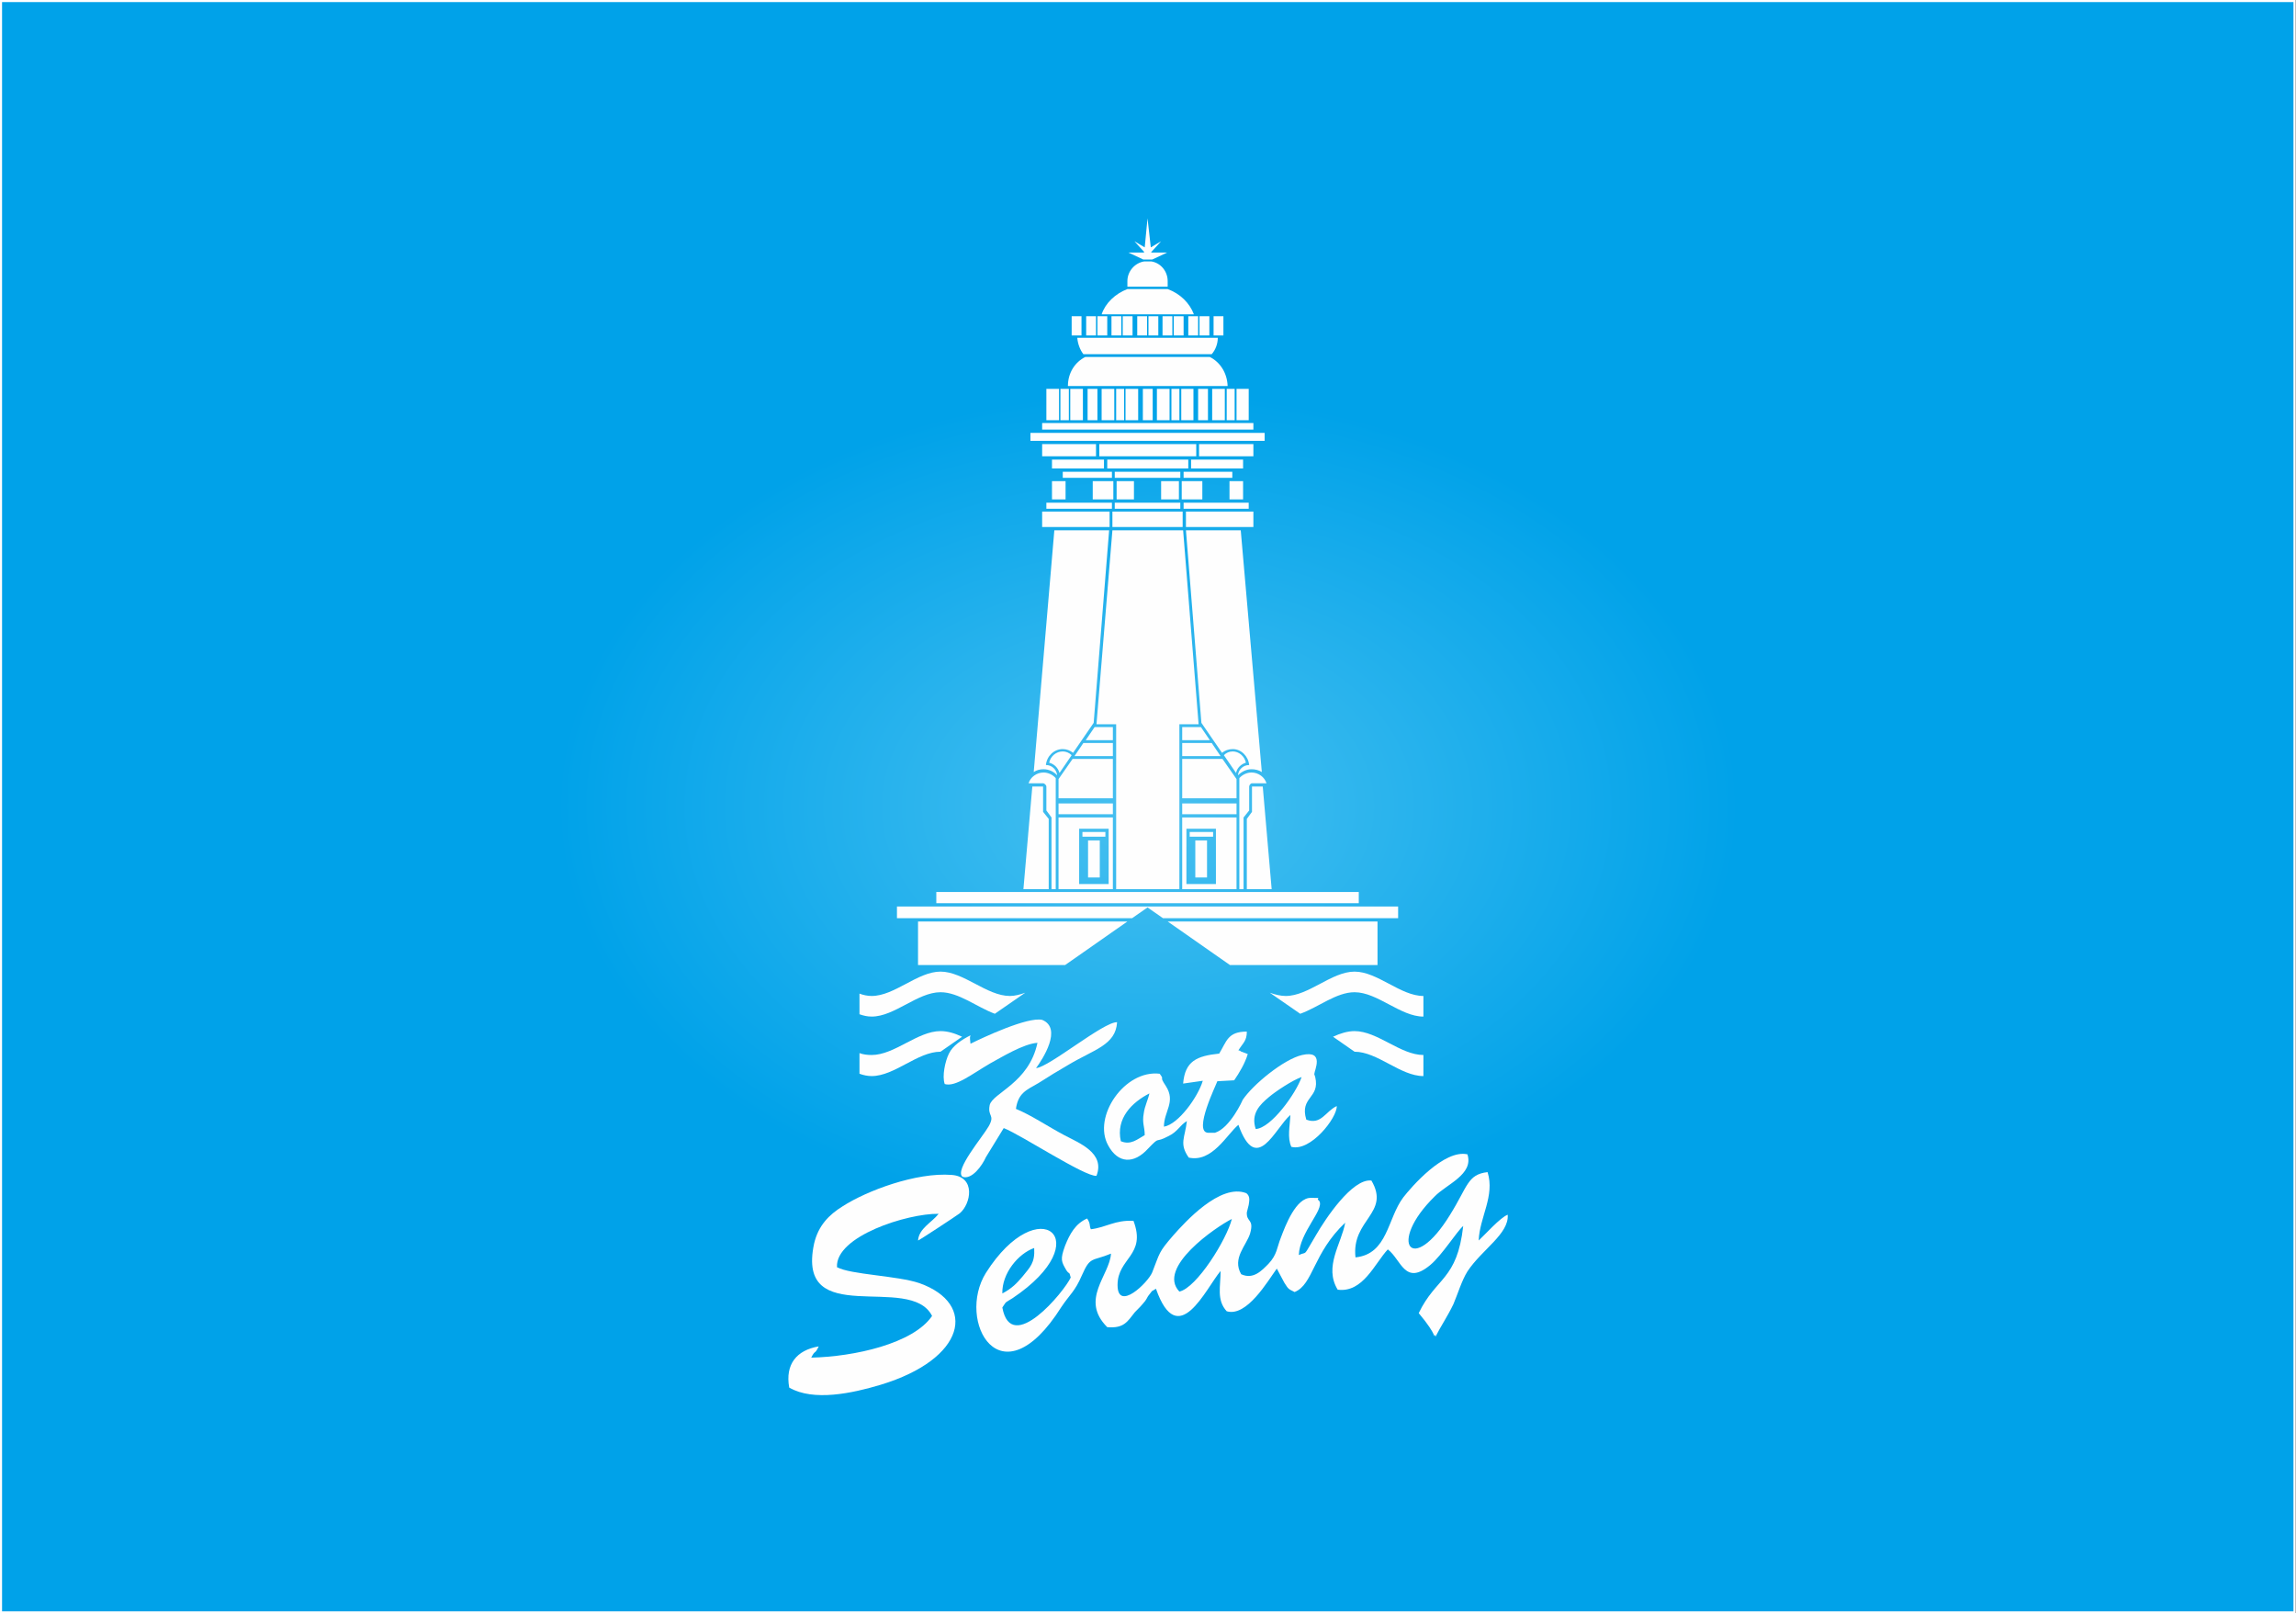 <?xml version="1.0" encoding="UTF-8"?>
<!DOCTYPE svg PUBLIC "-//W3C//DTD SVG 1.1//EN" "http://www.w3.org/Graphics/SVG/1.1/DTD/svg11.dtd">
<!-- Creator: CorelDRAW X7 -->
<svg xmlns="http://www.w3.org/2000/svg" xml:space="preserve" width="134.721mm" height="94.653mm" version="1.1" style="shape-rendering:geometricPrecision; text-rendering:geometricPrecision; image-rendering:optimizeQuality; fill-rule:evenodd; clip-rule:evenodd"
viewBox="0 0 4902 3444"
 xmlns:xlink="http://www.w3.org/1999/xlink">
 <rect x="0" y="0" width="4902" height="3444" fill="#333333" stroke="none"/>
 <defs>
  <style type="text/css">
   <![CDATA[
    .str0 {stroke:#FEFEFE;stroke-width:4.803}
    .fil1 {fill:#FEFEFE}
    .fil0 {fill:url(#id0)}
   ]]>
  </style>
  <radialGradient id="id0" gradientUnits="userSpaceOnUse" gradientTransform="matrix(1 -0 -0 0.702 0 513)" cx="2450.94" cy="1721.98" r="1261.19" fx="2450.94" fy="1721.98">
   <stop offset="0" style="stop-opacity:1; stop-color:#48C0F0"/>
   <stop offset="1" style="stop-opacity:1; stop-color:#00A2E9"/>
  </radialGradient>
 </defs>
 <g id="Layer_x0020_1">
  <polygon class="fil0 str0" points="2,2 4899,2 4899,3442 2,3442 "/>
  <g id="_1794149168384">
   <g>
    <path class="fil1" d="M2140 2761c-1,-43 34,-85 68,-97 2,32 -9,41 -25,61 -12,14 -22,25 -43,36zm378 -4c-49,-51 78,-138 112,-155 -11,44 -75,147 -112,155zm658 -255c-43,5 -42,30 -80,91 -81,132 -135,61 -33,-39 25,-26 84,-47 70,-90 -50,-11 -120,70 -137,92 -34,45 -33,121 -102,128 -9,-81 75,-94 34,-164 -41,-5 -99,83 -118,116 -30,50 -17,34 -37,43 2,-49 54,-96 44,-115 -12,-10 14,-6 -18,-7 -32,-1 -55,60 -64,84 -9,22 -8,37 -27,57 -14,14 -32,34 -58,22 -20,-34 11,-61 19,-87 9,-32 -8,-23 -7,-45l4 -16c1,-8 4,-18 -5,-25 -56,-22 -132,63 -156,90 -32,37 -28,36 -45,79 -9,22 -74,85 -74,27 0,-58 62,-63 34,-137 -40,-2 -58,14 -91,18 -4,-9 0,-11 -8,-23 -25,11 -37,33 -47,58 -11,30 -8,34 3,53 7,10 5,0 9,15 -13,29 -127,168 -146,64 10,-15 5,-9 22,-20 185,-124 56,-232 -57,-54 -64,102 31,279 161,73 18,-27 29,-33 44,-68 18,-41 21,-29 62,-46 -3,47 -67,98 -8,157 36,3 43,-12 59,-32 9,-9 14,-14 22,-24 5,-7 4,-8 9,-14 10,-12 0,-3 14,-12 47,134 106,0 138,-38 0,33 -9,62 13,86 43,13 88,-65 107,-91l16 30c9,14 8,13 22,20 40,-16 39,-83 108,-148 -8,45 -46,94 -16,143 54,7 79,-56 107,-86 29,22 36,79 91,33 25,-21 56,-71 70,-83 -13,116 -58,109 -95,186 42,50 31,54 34,46 0,-1 1,3 2,4 11,-22 25,-42 38,-69 9,-21 18,-51 30,-70 31,-47 89,-80 86,-121 -15,5 -49,43 -62,55 2,-50 35,-95 19,-146z"/>
    <path class="fil1" d="M1960 2648c2,0 81,-52 89,-58 24,-20 35,-78 -17,-82 -76,-6 -182,34 -233,67 -29,18 -52,41 -61,80 -39,185 205,61 252,154 -40,59 -166,87 -258,89 9,-18 7,-5 16,-24 -47,8 -72,38 -63,88 52,30 135,12 195,-6 182,-55 207,-173 83,-217 -47,-16 -146,-18 -176,-34 -4,-66 150,-115 217,-114 -15,19 -42,31 -44,57z"/>
   </g>
   <g>
    <path class="fil1" d="M2444 2423c-16,9 -30,22 -51,13 -11,-49 24,-83 61,-102 -3,14 -10,27 -12,42 -4,22 2,28 2,47zm237 -13c-11,-33 9,-52 28,-68 14,-12 50,-36 70,-43 -12,35 -65,109 -98,111zm-78 -161c-48,5 -73,16 -77,64l42 -6c-10,34 -52,93 -83,98 0,-33 26,-53 4,-87 -16,-24 -1,-10 -13,-26 -75,-9 -144,92 -110,153 21,39 55,40 85,7 28,-29 12,-10 44,-27 19,-9 24,-23 39,-32 -4,36 -17,48 4,78 50,11 81,-49 106,-70 39,109 78,7 111,-21 -1,24 -7,48 2,68 41,11 98,-62 97,-87 -24,11 -33,41 -65,29 -15,-49 30,-45 19,-91 0,-1 -2,-5 -2,-6 0,-8 23,-52 -26,-41 -39,9 -105,63 -127,96 0,1 -27,60 -59,70l-15 0c-32,-2 18,-103 20,-110l36 -2c11,-16 23,-36 29,-56l-13 -5c-1,0 -3,-1 -3,-2 -1,0 -3,-1 -4,-1 10,-16 18,-20 18,-40 -41,0 -43,21 -59,47z"/>
    <path class="fil1" d="M2169 2367c5,-34 22,-40 48,-55 22,-14 43,-27 64,-39 55,-33 101,-42 104,-91 -29,-1 -145,96 -173,98 14,-19 57,-85 13,-103 -31,-7 -127,38 -153,51l-1 -10c0,0 0,-3 0,-4l1 -4c-18,9 -38,22 -46,39 -8,16 -15,48 -9,65 23,7 59,-22 97,-44 24,-13 71,-42 101,-44 -18,86 -96,107 -102,133 -5,25 12,20 -2,45 -13,23 -74,94 -56,108 20,7 42,-24 50,-42l38 -62c38,15 173,104 198,102 19,-49 -37,-70 -69,-87 -34,-18 -71,-43 -103,-56z"/>
   </g>
   <path class="fil1" d="M2376 1745l-116 0 0 153 116 0 0 -153zm663 381l0 44c-49,0 -98,-52 -147,-52 -39,0 -77,32 -116,46l-65 -45c11,4 23,7 34,7 49,0 98,-52 147,-52 49,0 98,52 147,52zm0 126l0 45c-49,0 -98,-52 -147,-52l-46 -32c15,-7 31,-12 46,-12 49,0 98,51 147,51zm-1204 40l0 -44c8,3 17,4 26,4 49,0 98,-51 147,-51 16,0 31,5 46,12l-46 32c-49,0 -98,52 -147,52 -9,0 -18,-2 -26,-5zm0 -127l0 -44c8,3 17,5 26,5 49,0 98,-52 147,-52 49,0 99,52 148,52 11,0 22,-3 33,-7l-65 45c-38,-14 -77,-46 -116,-46 -49,0 -98,52 -147,52 -9,0 -18,-2 -26,-5zm644 -1650l-21 23 0 1 34 0 -32 15 -19 0 -32 -15 33 0 1 -1 -21 -23 22 13 6 -62 7 62 22 -13zm-21 43c20,3 35,21 35,42l0 12 -86 0 0 -12c0,-21 16,-39 36,-42l15 0zm35 59c27,10 47,30 56,54l-197 0c8,-24 29,-44 55,-54l86 0zm-174 58l21 0 0 41 -21 0 0 -41zm272 0l21 0 0 41 -21 0 0 -41zm-30 0l21 0 0 41 -21 0 0 -41zm-24 0l21 0 0 41 -21 0 0 -41zm-31 0l21 0 0 41 -21 0 0 -41zm-24 0l21 0 0 41 -21 0 0 -41zm-30 0l21 0 0 41 -21 0 0 -41zm-24 0l21 0 0 41 -21 0 0 -41zm-31 0l21 0 0 41 -21 0 0 -41zm-24 0l21 0 0 41 -21 0 0 -41zm-30 0l21 0 0 41 -21 0 0 -41zm-55 0l21 0 0 41 -21 0 0 -41zm295 87c22,11 37,34 38,62l-341 0c0,-28 15,-51 37,-62l266 0zm17 -41c0,13 -5,26 -13,35l-274 0c-7,-9 -12,-22 -13,-35l300 0zm-640 1246l447 0 -133 93 -314 0 0 -93zm533 0l448 0 0 93 -315 0 -133 -93zm-494 -63l902 0 0 24 -902 0 0 -24zm-84 31l1070 0 0 25 -502 0 -33 -23 -33 23 -502 0 0 -25zm779 -287l-45 -516 -117 0 33 411 44 64c6,-5 14,-8 23,-8 18,0 33,15 35,34 -13,0 -23,10 -24,22 8,-8 18,-13 29,-13 8,0 16,2 22,6zm-48 13l0 0 0 237 9 0 0 -153 12 -15 0 -51c0,-3 3,-7 6,-7l31 0c-4,-13 -17,-23 -32,-23 -10,0 -20,5 -26,12zm16 237l53 0 -19 -219 -23 0 0 54 -11 15 0 150zm-458 -219l-19 219 54 0 0 -150 -12 -15 0 -54 -23 0zm41 219l9 0 0 -237 0 0c-6,-7 -16,-12 -26,-12 -15,0 -28,10 -32,23l31 0c3,0 7,4 7,7l0 51 11 15 0 153zm12 -243c-1,-12 -11,-22 -24,-22 2,-19 17,-34 36,-34 8,0 16,3 22,8l44 -64 33 -411 -117 0 -44 516c6,-4 13,-6 21,-6 11,0 22,5 29,13zm276 232l63 0 0 -118 -63 0 0 118zm-229 0l63 0 0 -118 -63 0 0 118zm44 -14l-25 0 0 -79 25 0 0 79zm12 -87l-49 0 0 -10 49 0 0 10zm217 87l-25 0 0 -79 25 0 0 79zm13 -87l-50 0 0 -10 50 0 0 10zm-129 -956l-21 0 0 67 21 0 0 -67zm205 0l-26 0 0 67 26 0 0 -67zm-51 0l-27 0 0 67 27 0 0 -67zm21 0l-17 0 0 67 17 0 0 -67zm-324 0l-27 0 0 67 27 0 0 -67zm-51 0l-27 0 0 67 27 0 0 -67zm21 0l-18 0 0 67 18 0 0 -67zm61 0l-21 0 0 67 21 0 0 -67zm87 0l-27 0 0 67 27 0 0 -67zm-51 0l-27 0 0 67 27 0 0 -67zm21 0l-17 0 0 67 17 0 0 -67zm148 0l-26 0 0 67 26 0 0 -67zm-51 0l-27 0 0 67 27 0 0 -67zm21 0l-17 0 0 67 17 0 0 -67zm61 0l-21 0 0 67 21 0 0 -67zm61 885l-116 0 0 23 116 0 0 -23zm-264 0l-116 0 0 23 116 0 0 -23zm148 -11l116 0 0 -41 -30 -43 -86 0 0 84zm-230 -90l82 0 0 -28 -63 0 -19 28zm230 0l82 0 -19 -28 -63 0 0 28zm-206 -34l58 0 0 -28 -39 0 -19 28zm206 0l59 0 -19 -28 -40 0 0 28zm-264 124l116 0 0 -84 -86 0 -30 43 0 41zm353 -92l26 38c2,-11 11,-19 21,-22 -3,-14 -15,-24 -28,-24 -8,0 -14,3 -19,8zm-351 38l26 -38c-5,-5 -12,-8 -19,-8 -14,0 -26,10 -29,24 11,3 19,11 22,22zm378 95l-116 0 0 153 116 0 0 -153zm-299 -199l42 0 0 352 135 0 0 -352 41 0 -33 -414 -151 0 -34 414zm-116 -629l451 0 0 -14 -451 0 0 14zm0 57l115 0 0 -26 -115 0 0 26zm292 92l-38 0 0 -39 38 0 0 39zm-96 0l-37 0 0 -39 37 0 0 39zm99 -46l-140 0 0 -13 140 0 0 13zm17 -20l-173 0 0 -19 173 0 0 19zm-291 0l111 0 0 -19 -111 0 0 19zm23 20l105 0 0 -13 -105 0 0 13zm-23 46l29 0 0 -39 -29 0 0 39zm87 0l44 0 0 -39 -44 0 0 39zm321 -39l-29 0 0 39 29 0 0 -39zm-87 0l-44 0 0 39 44 0 0 -39zm64 -20l-104 0 0 13 104 0 0 -13zm23 -26l-111 0 0 19 111 0 0 -19zm-279 144l0 -33 150 0 0 33 -150 0zm-150 0l144 0 0 -33 -144 0 0 33zm451 -33l-144 0 0 33 144 0 0 -33zm-442 -6l140 0 0 -13 -140 0 0 13zm146 -13l140 0 0 13 -140 0 0 -13zm286 0l-139 0 0 13 139 0 0 -13zm10 -125l-116 0 0 26 116 0 0 -26zm-122 0l-207 0 0 26 207 0 0 -26zm146 -24l-500 0 0 17 500 0 0 -17z"/>
  </g>
 </g>
</svg>
